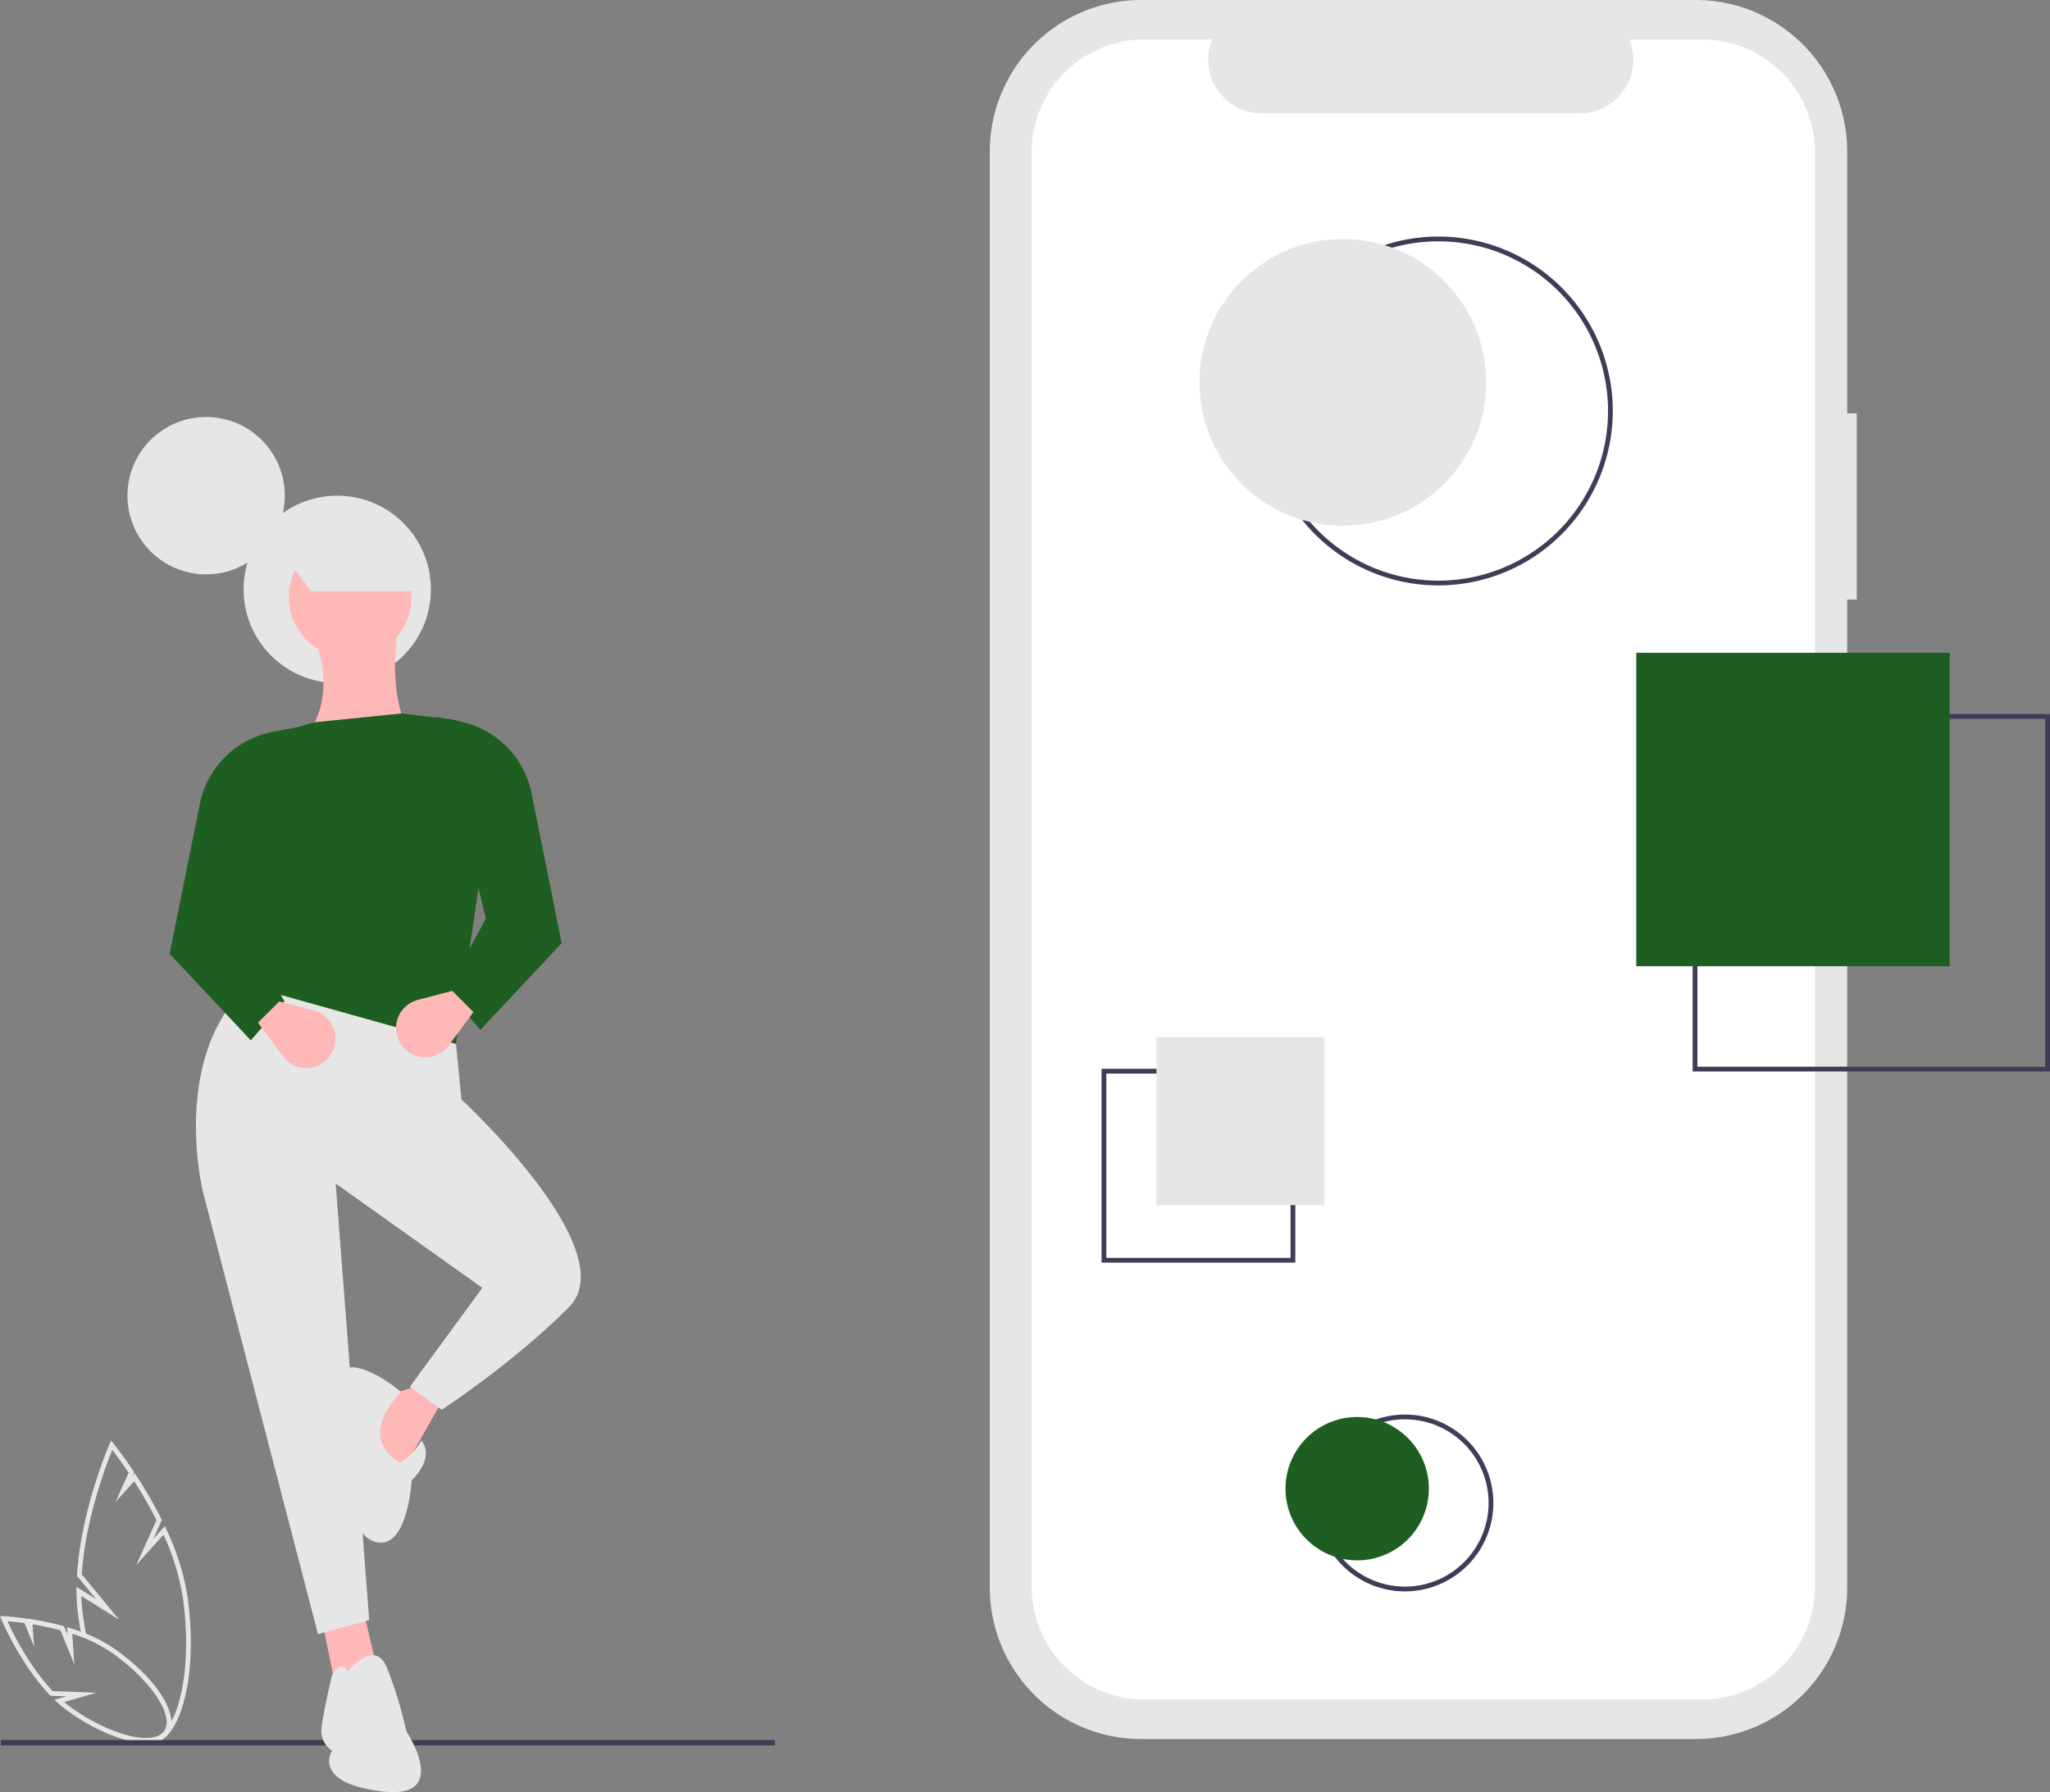 <svg id="ae172ca5-b526-4039-8daf-e6c3aac0c67e" xmlns="http://www.w3.org/2000/svg" viewBox="0 0 858.08 750.01"><rect x="0" y="0" width="858.08" height="750.01" fill="#808080" stroke="none"/><defs><style>.cls-1{fill:#e6e6e6;}.cls-2{fill:#3f3d56;}.cls-3{fill:#fff;}.cls-4{fill:#ffb8b8;}.cls-5{fill:#1e5e20;}</style></defs><path class="cls-1" d="M78.61,668.91a102.68,102.68,0,0,0-9-28.89L69,638.69,64.19,644l3.54-7.89-.23-.46a191,191,0,0,0-10.37-18l-.7-1.07-.94,1,.66-1.46-.33-.49c-4.69-7-8.29-11.47-8.32-11.52l-1-1.25-.66,1.49c-.12.28-12,27.69-13.59,54.79l0,.42,8,9.68L32,664.14l0,1.86a77.83,77.83,0,0,0,.65,9.53c.36,2.71.78,5.37,1.27,8a4.3,4.3,0,0,1,2.17.68q-.84-4.33-1.46-8.91c-.32-2.44-.51-4.92-.59-7.39l15.79,9.92L34.25,658.87c1.42-22.9,10.26-46,12.75-52.07,1.33,1.72,3.84,5.08,6.85,9.56l-5.47,12.18,7.79-8.64q5.07,7.89,9.33,16.25l-8.42,18.76,11.38-12.62a100.72,100.72,0,0,1,8.17,26.92c2,15,1.6,29.49-1.1,40.69C73,720.63,68.4,727.22,63,728a8.55,8.55,0,0,1-3.3-.2,4.89,4.89,0,0,1-3,.91h-.29a11.56,11.56,0,0,0,5.42,1.45,9.32,9.32,0,0,0,1.4-.1c6.3-.9,11.33-7.88,14.16-19.64C80.23,699,80.64,684.23,78.61,668.91Z" transform="translate(0 0)"/><path class="cls-1" d="M61,729.36c-8.23,0-20.11-4.53-31.89-12.78a51.13,51.13,0,0,1-5-4l-1.32-1.21,5-1.43-6.64-.25-.28-.29C8.43,696.38.68,678,.61,677.78L0,676.32l1.57.07c.16,0,3.9.19,9.53,1l.35,0h0l1.23.19a123.53,123.53,0,0,1,13.63,2.86l.48.13,1.5,3.69L28.06,681l1.37.4a66.08,66.08,0,0,1,18.33,8.5c17.91,12.54,27.83,28.22,22.59,35.7C68.56,728.14,65.26,729.36,61,729.36ZM26.84,712.31c1.09.93,2.23,1.81,3.4,2.64,16.41,11.48,34,15.83,38.47,9.48S63,703,46.63,691.53a63.74,63.74,0,0,0-16.38-7.81l.89,12.91-5.83-14.35c-3.84-1-7.76-1.86-11.69-2.5l.64,9.38-4-9.88c-3.11-.43-5.61-.66-7.14-.78,2.08,4.56,8.94,18.65,18.94,29.24l18.33.67Z" transform="translate(0 0)"/><rect class="cls-2" x="0.34" y="728.23" width="324.03" height="2.24"/><path class="cls-1" d="M777.19,173h-4V63.4A63.41,63.41,0,0,0,709.78,0H477.7a63.4,63.4,0,0,0-63.4,63.4v601a63.4,63.4,0,0,0,63.4,63.4H709.78a63.41,63.41,0,0,0,63.41-63.4V250.92h4Z" transform="translate(0 0)"/><path class="cls-3" d="M712.34,16.49H682.05a22.51,22.51,0,0,1-20.83,31h-133a22.52,22.52,0,0,1-20.83-31H479.14a47.35,47.35,0,0,0-47.35,47.35h0v600.1a47.35,47.35,0,0,0,47.35,47.34h233.2a47.35,47.35,0,0,0,47.35-47.34h0V63.84a47.35,47.35,0,0,0-47.35-47.35Z" transform="translate(0 0)"/><path class="cls-2" d="M602.08,245a73,73,0,1,1,73-73h0A73.08,73.08,0,0,1,602.08,245Zm0-144a71,71,0,1,0,71,71,71,71,0,0,0-71-71Z" transform="translate(0 0)"/><path class="cls-2" d="M588.08,666a37,37,0,1,1,37-37A37,37,0,0,1,588.08,666Zm0-72a35,35,0,1,0,35,35h0A35,35,0,0,0,588.08,594Z" transform="translate(0 0)"/><path class="cls-2" d="M858.08,448.42H708.5V298.84H858.08Zm-147.58-2H856.08V300.84H710.5Z" transform="translate(0 0)"/><path class="cls-2" d="M542.19,528.42H461.08V447.31h81.11Zm-79.11-2h77.11V449.31H463.08Z" transform="translate(0 0)"/><circle class="cls-1" cx="86.28" cy="207.44" r="32.93"/><circle class="cls-1" cx="141.16" cy="246.64" r="39.2"/><path class="cls-4" d="M186.35,584l-19.22,34s-25.15-25.15-11.84-31.8L176,579.6Z" transform="translate(0 0)"/><polygon class="cls-4" points="152.34 675 158.25 700.14 140.5 706.06 134.59 677.22 152.34 675"/><path class="cls-1" d="M189.34,421.24l3.81,38.9s68.63,63.26,45,86.93S184.87,590,184.87,590l-13.31-9.62,30.32-41.41L140.5,495.3,154.55,678l-21.44,5.91L85,499s-14.79-59.16,21.45-88.74Z" transform="translate(0 0)"/><path class="cls-1" d="M145.68,699.4s11.09-14,16.27-1.48a175.81,175.81,0,0,1,8.13,26.62s19.23,28.84-10.35,25.15-20.71-17-20.71-17a9.9,9.9,0,0,1-4.43-9.61c.74-6.66,4.43-22.19,4.43-22.19S142.72,694.23,145.68,699.4Z" transform="translate(0 0)"/><path class="cls-1" d="M176.37,602.9s6.28,6.28-4.07,16.64c0,0-1.48,28.84-14.79,25.88s-17.75-39.19-16.27-42.89-2.22-31.06,6.66-30.32,20,10.35,20,10.35-19.22,17.75-.73,29.58C167.13,612.14,171.93,610.29,176.37,602.9Z" transform="translate(0 0)"/><path class="cls-4" d="M121.28,317.08l56.2,1.48c-12.39-17.57-14.72-38.31-9.62-61.38l-37,7.4C138,283.41,138.13,299.56,121.28,317.08Z" transform="translate(0 0)"/><path class="cls-5" d="M103.53,412.48l87.26,24.4,16.75-115.37a22.21,22.21,0,0,0-19.62-20.6l-20.06-2.31-36.23,3.69-17.14,4.85A22.12,22.12,0,0,0,98.4,329.43Z" transform="translate(0 0)"/><path class="cls-5" d="M187.09,414.7l14,16.27,34-36.24L222.51,332a38.41,38.41,0,0,0-30.44-30.14l-9.42-1.81,20.71,84.31Z" transform="translate(0 0)"/><path class="cls-4" d="M187.79,437.56l10.39-14-8.87-8.87-14.41,3.76A12.22,12.22,0,0,0,169,438.52h0a12.22,12.22,0,0,0,17.26.78A12.34,12.34,0,0,0,187.79,437.56Z" transform="translate(0 0)"/><path class="cls-5" d="M119.06,419.13,105,435.4,71,399.17l12.65-62.71a38.42,38.42,0,0,1,30.44-30.15l9.41-1.8-20.7,84.3Z" transform="translate(0 0)"/><path class="cls-4" d="M118.36,442,108,428l8.87-8.88,14.41,3.76A12.23,12.23,0,0,1,137.19,443h0a12.22,12.22,0,0,1-18.83-1Z" transform="translate(0 0)"/><circle class="cls-4" cx="146.58" cy="249.81" r="25.67"/><path class="cls-1" d="M174.09,247.42H130.18l-13.32-18c13.11-11.48,29.52-13.53,47.82-10.19Z" transform="translate(0 0)"/><circle class="cls-1" cx="562.08" cy="160.02" r="60"/><rect class="cls-5" x="684.91" y="273.19" width="131.18" height="131.18"/><rect class="cls-1" x="484.06" y="434.02" width="70.32" height="70.32"/><circle class="cls-5" cx="568.08" cy="623.02" r="30"/></svg>